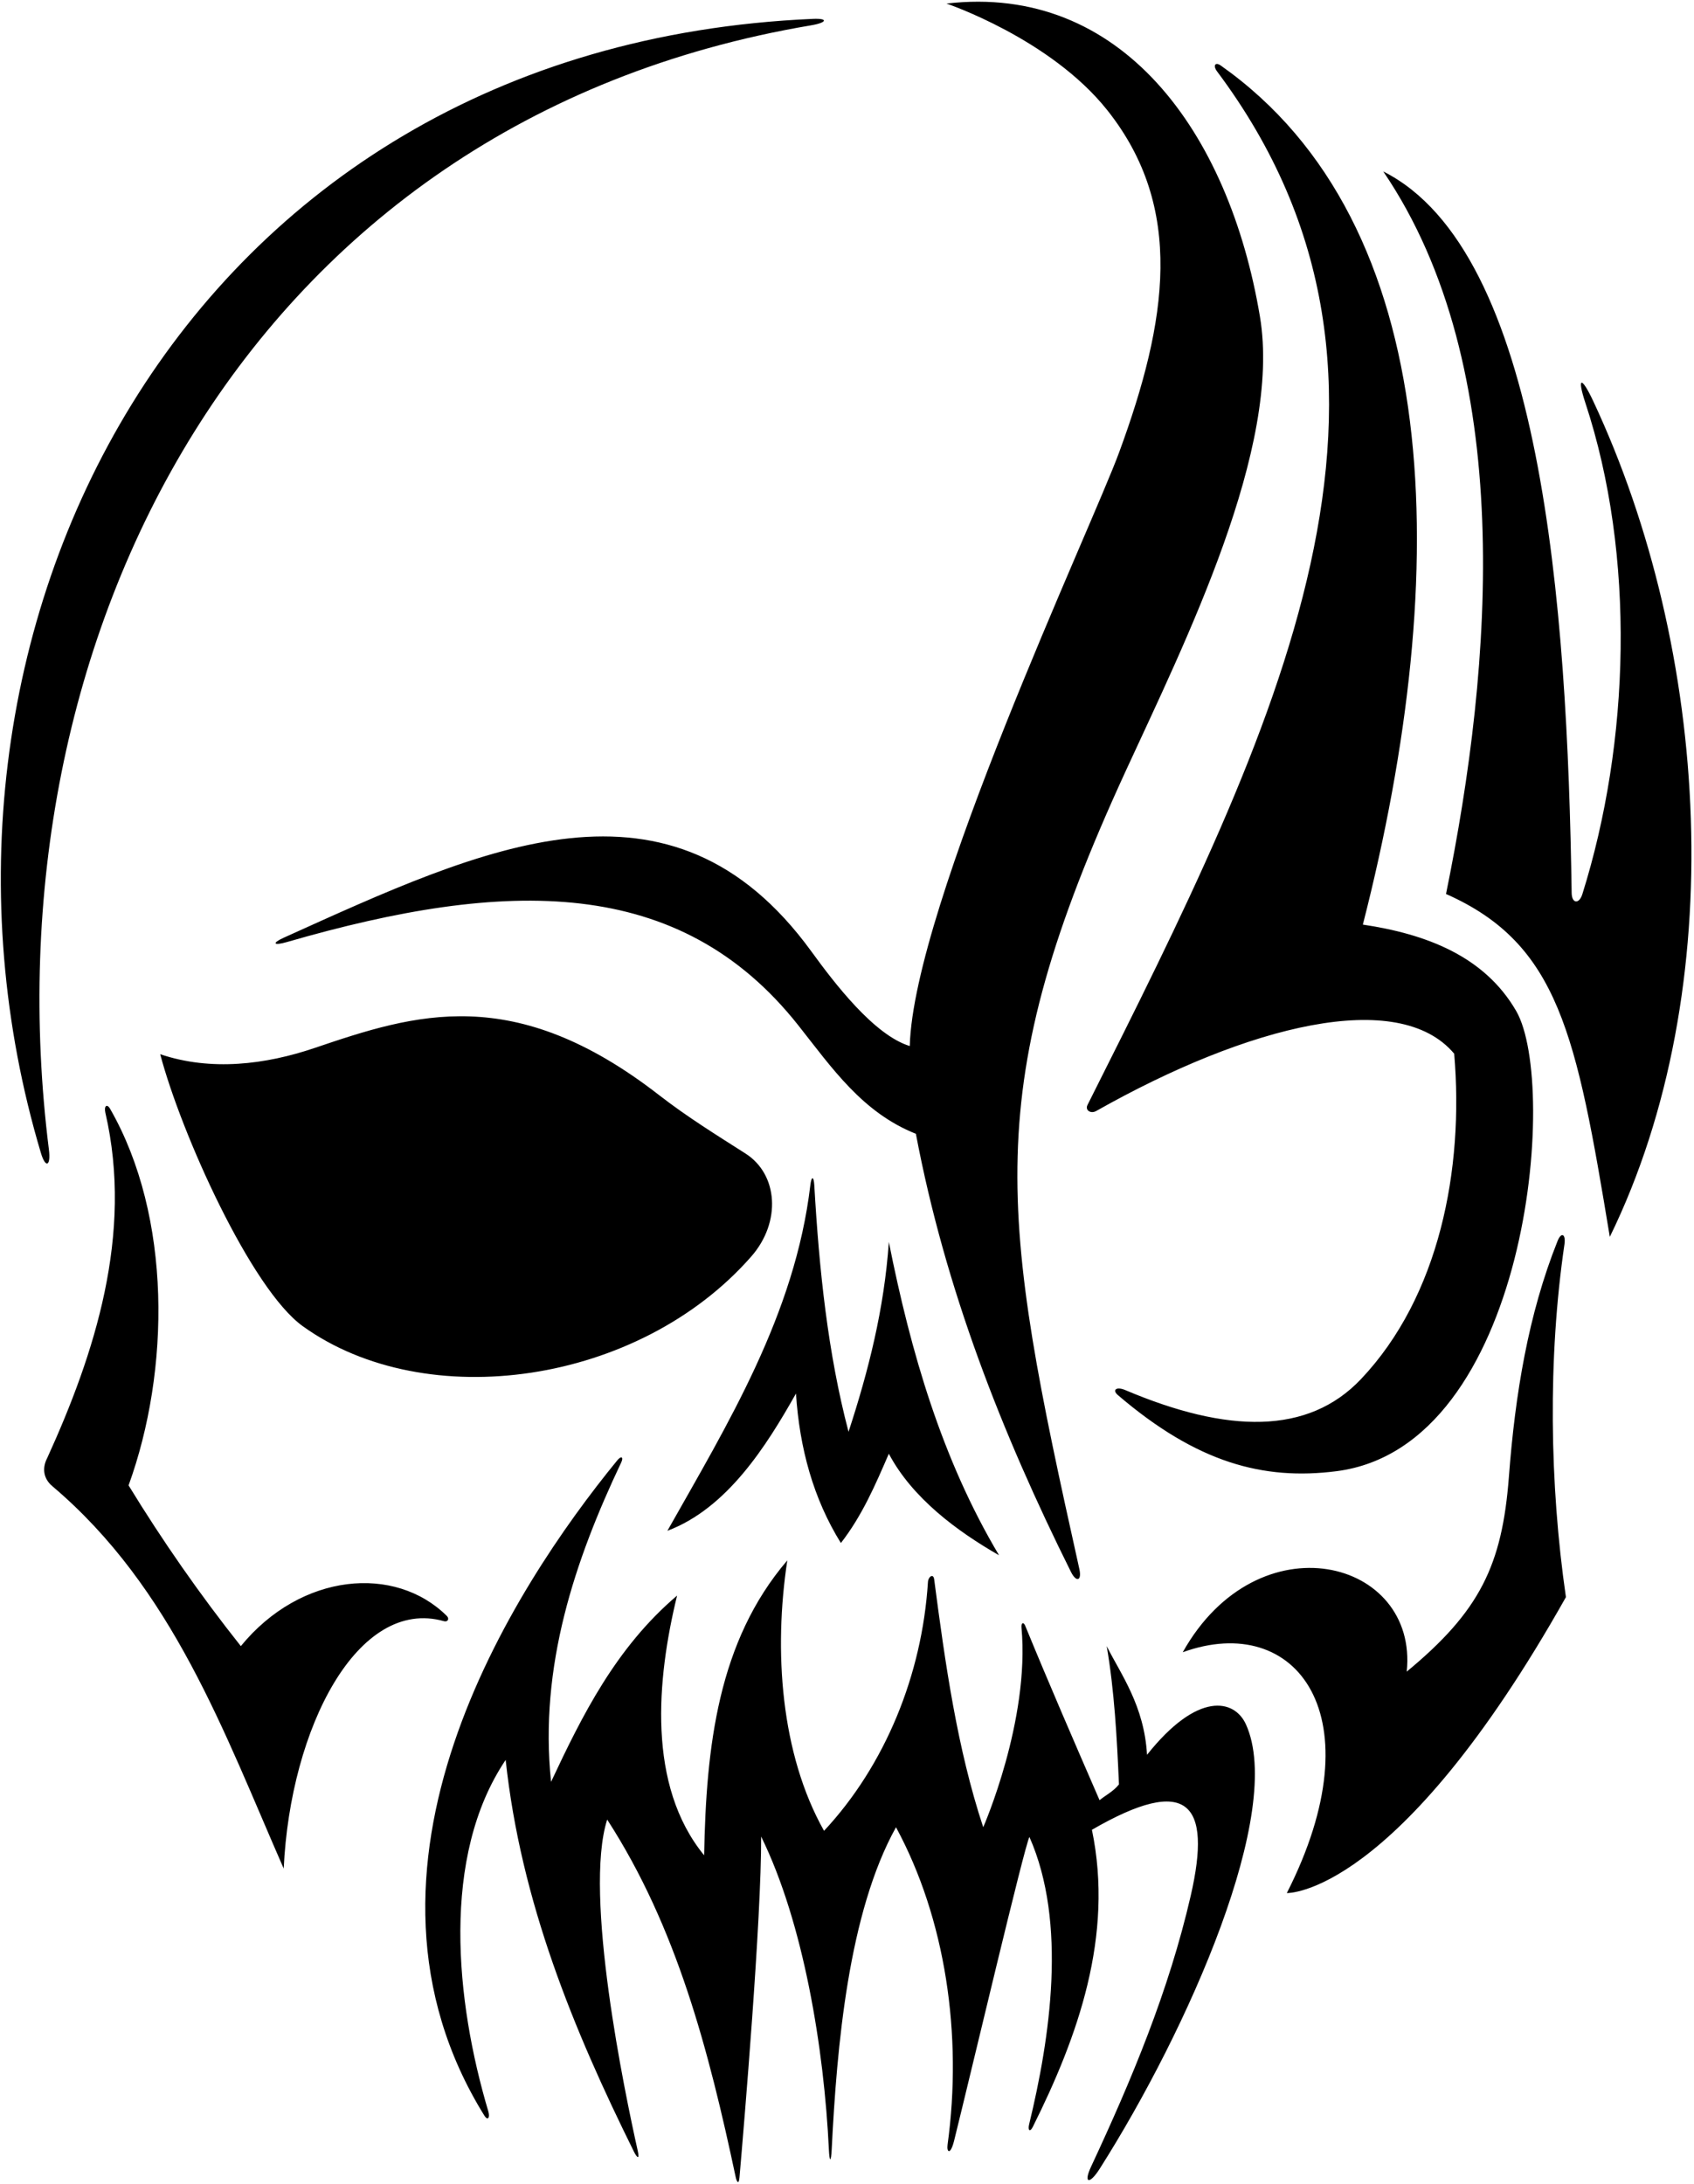 <?xml version="1.0" encoding="UTF-8"?>
<svg xmlns="http://www.w3.org/2000/svg" xmlns:xlink="http://www.w3.org/1999/xlink" width="332pt" height="428pt" viewBox="0 0 332 428" version="1.1">
<g id="surface1">
<path style=" stroke:none;fill-rule:nonzero;fill:rgb(0%,0%,0%);fill-opacity:1;" d="M 159.031 186.477 C 163.574 192.727 171.332 202.875 178.301 205 C 179.02 177.531 213.883 103.488 219.344 88.625 C 228.824 62.82 232.203 40.715 217.012 21.594 C 205.863 7.559 185.5 0.699 185.5 0.699 C 219.684 -3.27 240.844 25.738 246.926 62.023 C 251.242 87.781 232.328 125.664 220.641 151.066 C 191.824 213.691 195.965 237.543 211.539 307.492 C 212.055 309.809 210.945 310.176 209.891 308.055 C 196.34 280.824 185.254 252.629 179.5 222.199 C 169.004 218.027 163.062 209.297 156.449 200.934 C 133.188 171.531 99.328 172.164 56.246 184.617 C 53.559 185.395 53.223 184.848 55.617 183.766 C 94.797 166.078 131.48 148.578 159.031 186.477 Z M 9.586 225.301 C -2.945 125.566 48.129 23.652 158.938 4.969 C 162.094 4.438 162.398 3.566 159.336 3.699 C 35.191 9.066 -22.023 125.457 8.027 225.992 C 8.934 229.02 9.992 228.547 9.586 225.301 Z M 213.129 216.562 C 212.617 217.574 213.766 218.34 214.848 217.727 C 244.621 200.902 274.105 193.539 285 206.5 C 286.938 229.211 282.062 254.078 266.746 270.262 C 256.355 281.242 240.555 280.914 220.531 272.422 C 218.805 271.688 217.906 272.391 219.086 273.402 C 234.598 286.676 247.586 290.148 261.91 288.324 C 299.539 283.531 305.535 212.594 297.145 198.121 C 290.91 187.367 279.504 183.055 267.102 181.199 C 284.895 111.605 283.191 43.828 239.258 12.844 C 238.164 12.074 237.676 12.855 238.52 13.984 C 284.223 75.047 250.09 142.996 213.129 216.562 Z M 312.254 78.617 C 309.926 73.648 309.027 73.844 310.703 78.934 C 320.605 108.941 319.441 145.539 310.121 175.227 C 309.484 177.25 308.055 177.09 308.023 175.008 C 307.176 118.465 302.18 49.254 271.102 33.602 C 297.199 72 292.602 130.199 283.398 175.199 C 305.5 185 308.945 202.703 315.5 242.398 C 339.363 193.582 335.07 127.305 312.254 78.617 Z M 146.113 226.07 C 140.395 222.422 134.652 218.871 129.199 214.637 C 100.672 192.484 81.367 198.695 61.66 205.379 C 52.082 208.625 41.375 209.977 31.398 206.602 C 35.523 222.215 49.23 252.629 59.328 259.895 C 83.469 277.27 125.188 271.41 147.242 246.242 C 153.152 239.496 152.5 230.148 146.113 226.07 Z M 87.566 316.684 C 77.449 306.645 59.008 308.172 47.199 322.602 C 39.102 312.398 31.801 301.898 25.199 291.102 C 33.375 268.566 33.688 238.441 21.582 217.309 C 20.957 216.215 20.348 216.754 20.652 218.078 C 26.168 241.91 18.531 265.387 9.25 285.75 C 8.352 287.449 8.301 289.602 10.25 291.25 C 33.871 311.238 43.898 339.5 55.602 366.199 C 56.902 338.508 70.176 312.945 87.012 317.715 C 87.734 317.922 88.137 317.254 87.566 316.684 Z M 156 273.102 C 156.699 283.801 159.398 293.699 164.801 302.398 C 169 297 171.602 290.898 174.199 284.898 C 178.801 293.602 187.602 300.102 195.801 304.801 C 184.602 286 178.5 265 174.199 243.398 C 173.301 256.5 170.199 268.699 166.301 280.602 C 162.246 265.188 160.547 248.887 159.59 232.273 C 159.484 230.453 159.031 230.461 158.816 232.258 C 155.82 257.555 142.656 278.992 130.801 300 C 142.5 295.602 150.199 283.398 156 273.102 Z M 306.609 243.871 C 306.906 241.824 305.988 241.383 305.262 243.203 C 299.516 257.582 296.949 273.219 295.719 289.441 C 294.402 306.758 290.02 315.777 275.699 327.602 C 278 305.5 246.562 297.473 231.801 323.801 C 254.09 315.738 269.844 336.262 252.199 371 C 252.199 371 273.809 371.762 306.898 313 C 303.695 290.926 303.34 266.164 306.609 243.871 Z M 224.801 343.902 C 224.25 334.25 219.664 328.125 216.898 322.602 C 218.398 331.301 218.898 340.5 219.301 349.699 C 218.199 351.098 216.699 351.801 215.5 352.801 C 210.562 341.438 205.629 330.074 200.934 318.629 C 200.59 317.785 200.109 318.02 200.199 318.98 C 201.867 337.188 192.699 358.098 192.699 358.098 C 187.59 342.668 185.238 325.941 183.086 309.523 C 182.922 308.277 181.93 309.004 181.867 310.008 C 180.719 328.262 173.445 346 161.5 358.801 C 153 343.699 151.602 323.5 154.301 305.801 C 140.699 321.699 138.398 342.301 138 363.598 C 126.801 349.902 128.699 329.098 132.699 312.699 C 120.699 322.898 114.102 336.199 108 349.199 C 105.633 326.574 112.676 305.742 121.746 286.617 C 122.258 285.539 121.766 285.23 120.961 286.215 C 100.473 311.273 64.852 366.141 94.941 414.633 C 95.566 415.637 96.086 415.07 95.699 413.766 C 89.289 392.227 86.371 363.852 99.102 344.902 C 102.082 372.695 112.371 397.715 124.273 421.738 C 124.746 422.695 125.43 423.477 124.988 421.504 C 122.461 410.215 114.316 371.199 119 356.598 C 132.652 377.711 138.898 401.82 144.195 426.707 C 144.367 427.523 144.789 428.285 144.926 426.742 C 145.816 416.469 149.238 376.074 149.172 359.918 C 157.488 376.844 161.508 401.469 162.449 421.27 C 162.57 423.801 162.871 423.801 163 421.25 C 164.012 401.031 166.277 374.883 175.602 358.098 C 185.32 376.047 188.664 398.797 185.711 420.312 C 185.504 421.816 186.273 422.438 187 419.5 C 190.594 404.98 200.711 362.078 201.75 360 C 209.199 376.812 205.789 399.441 201.699 416.301 C 201.395 417.555 201.879 417.895 202.41 416.832 C 211.203 399.215 218.34 379.441 214 358.598 C 232.75 347.75 237.574 353.227 233.363 371.527 C 229.074 390.18 221.789 407.57 213.82 424.648 C 212.301 427.906 213.52 428.188 215.531 425.02 C 232.867 397.715 251.879 354.816 244.176 337.918 C 241.945 333.035 234.781 331.352 224.801 343.902 "/>
</g>
</svg>
